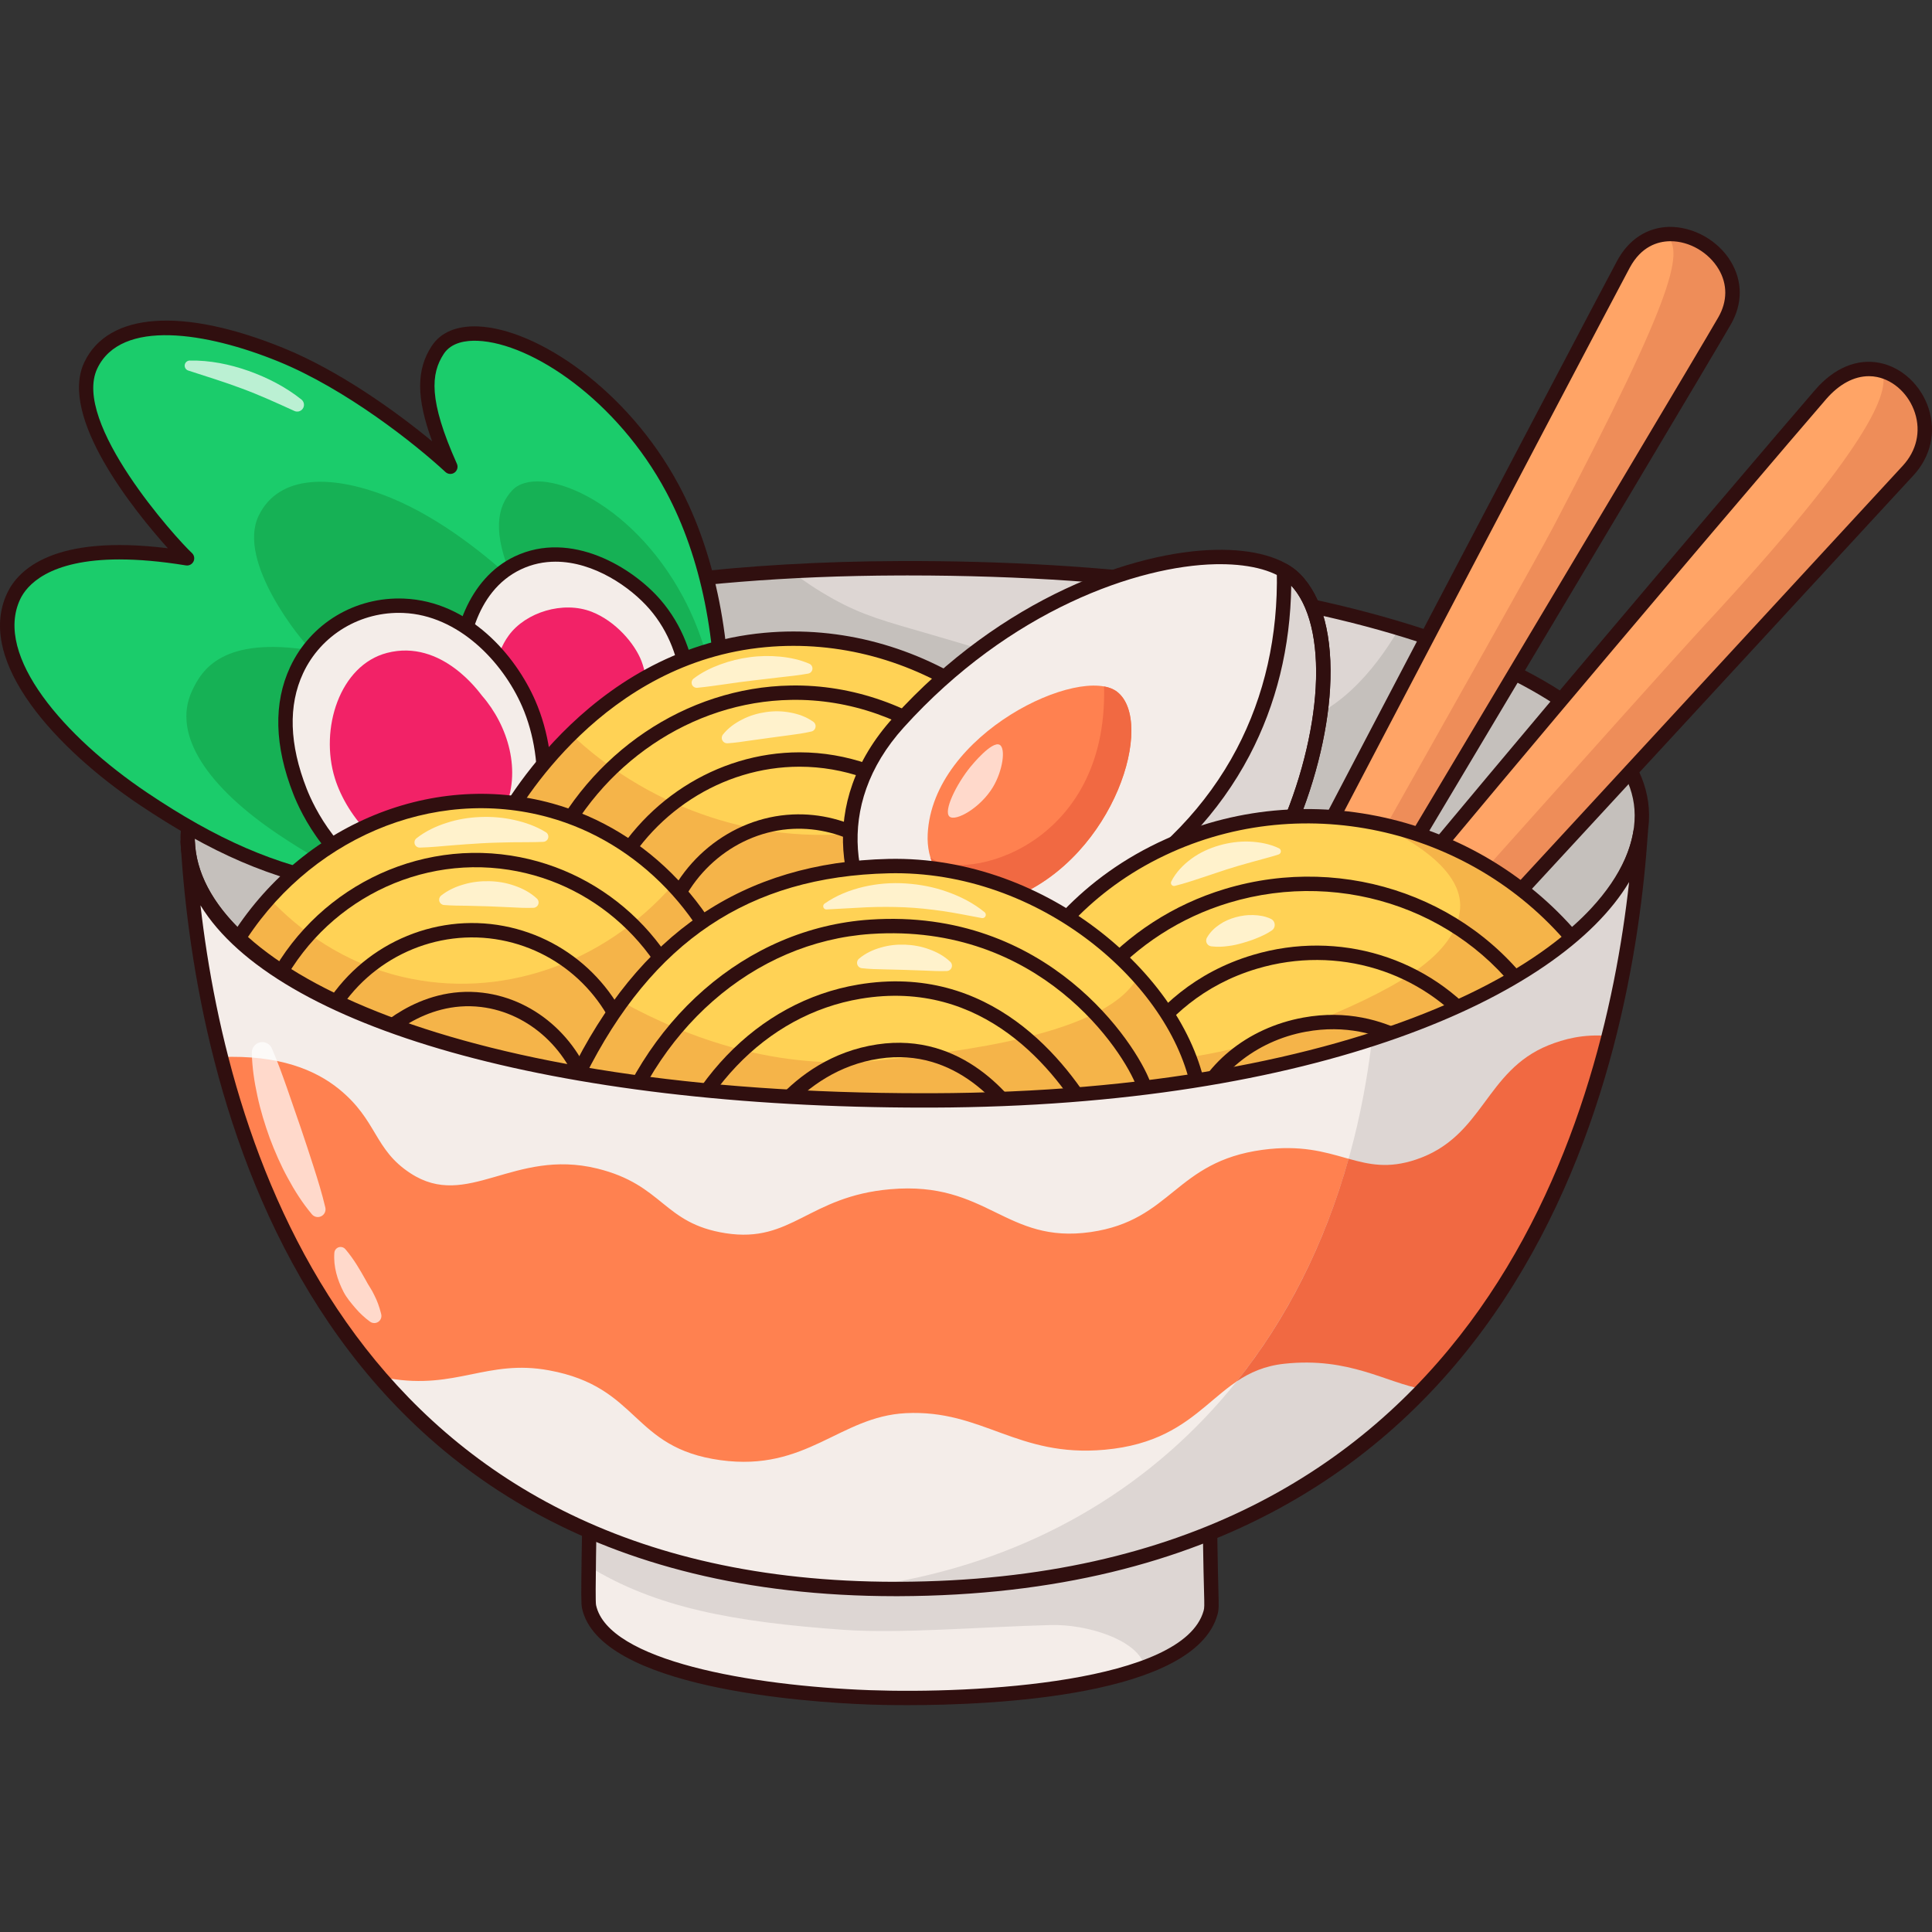 <svg id="Noodle" enable-background="new 0 0 256 256" viewBox="0 0 256 256" xmlns="http://www.w3.org/2000/svg"><rect x="0" y="0" width="256" height="256" fill="#333333" stroke="none"/><g><g><path d="m24.875 111.525c-.545-14.694 28.368-36.016 94.281-36.227 58.908-.189 97.159 14.876 98.369 31.877 1.197 16.818-31.045 38.437-93.954 38.638-60.607.194-97.994-15.365-98.695-34.287z" fill="#c5c0bc"/><path d="m185.375 83.309c-3.392 5.793-8.473 11.75-15.549 12.982-1.715.305-3.061.241-12.182-2.083-15.942-4.04-18.254-5.488-34.184-10.099-6.415-1.855-9.108-2.566-13.071-4.751-2.083-1.169-3.951-2.414-5.577-3.658 4.573-.254 9.349-.394 14.342-.406 26.905-.089 49.491 3.011 66.221 8.016z" fill="#ddd6d3"/><path d="m122.478 146.766c-57.321 0-97.785-14.425-98.555-35.206-.159-4.299 1.982-8.888 6.193-13.272 14.273-14.86 47.558-23.81 89.037-23.944 28.061-.113 52.699 3.21 71.133 9.544 17.541 6.027 27.552 14.272 28.189 23.218.339 4.758-1.822 9.793-6.247 14.561-14.468 15.584-47.61 24.966-88.654 25.098-.364.001-.733.001-1.095.001zm-96.651-35.277c.617 16.636 33.996 33.372 96.612 33.372.377 0 .749 0 1.128-.001 47.718-.153 76.365-12.75 87.263-24.489 4.058-4.371 6.044-8.911 5.744-13.129-1.074-15.078-35.173-30.993-96.283-30.993-.38 0-.752.001-1.133.002-60.717.195-82.453 17.928-87.67 23.358-3.844 4.002-5.802 8.111-5.662 11.881z" fill="#300f0f"/></g><g><path d="m95.696 97.989c.272-7.393-.09-21.108-6.573-33.238-9.134-17.089-27.047-24.635-31.127-18.375-2.062 3.164-2.066 7.104 1.676 15.468-4.098-3.801-13.395-11.145-22.425-14.828-9.927-4.05-21.715-5.941-25.213 1.385-3.768 7.893 10.849 23.82 12.748 25.574-15.508-2.525-21.301 1.457-22.976 5.032-3.624 7.73 5.199 18.766 17.127 26.791 10.173 6.844 17.998 9.905 26.484 11.391 16.76-6.4 33.519-12.8 50.279-19.201z" fill="#1bcc6b"/><path d="m95.558 104.559c.208-5.656-.069-16.148-5.029-25.428-6.988-13.074-19.258-17.798-22.662-14.152-1.971 2.112-2.732 5.529.131 11.929-3.135-2.908-9.356-8.144-16.264-10.962-7.595-3.098-14.801-3.177-17.477 2.428-2.883 6.039 5.596 16.473 7.048 17.815-11.864-1.932-14.567 2.595-15.849 5.33-2.772 5.914 2.248 12.876 11.374 19.016 7.783 5.236 13.769 7.577 20.261 8.715 12.822-4.896 25.644-9.793 38.465-14.689z" fill="#16b155"/><path d="m25.136 47.776c2.662-.052 5.31.49 7.819 1.375 2.505.898 4.909 2.128 6.987 3.788.387.309.45.874.141 1.261-.262.328-.707.423-1.072.257l-.006-.003c-2.308-1.05-4.566-2.086-6.907-2.953-2.335-.883-4.714-1.605-7.155-2.402-.357-.114-.554-.496-.44-.853.09-.282.353-.464.633-.472z" fill="#fff" opacity=".7"/><path d="m45.418 118.143c-.055 0-.11-.005-.164-.014-9.193-1.611-17.223-5.061-26.851-11.539-10.724-7.214-21.73-18.872-17.459-27.985 1.459-3.11 6.164-7.835 21.299-5.956-4.373-4.877-14.537-17.389-11.067-24.656 3.161-6.626 13.044-7.32 26.432-1.857 7.359 3.002 14.85 8.369 19.655 12.346-2.126-5.797-2.098-9.504-.064-12.624 1.191-1.827 3.328-2.727 6.186-2.603 7.714.335 19.765 8.3 26.579 21.049 4.851 9.076 7.163 20.737 6.685 33.722-.014.381-.255.718-.612.855l-50.278 19.201c-.109.042-.224.063-.34.063zm-29.558-44.017c-9.491 0-12.351 3.495-13.191 5.287-3.519 7.508 5.9 18.265 16.796 25.596 9.303 6.258 17.053 9.616 25.859 11.197l49.441-18.881c.37-12.394-1.867-23.491-6.482-32.124-6.493-12.149-17.8-19.731-24.981-20.043-1.499-.064-3.493.185-4.506 1.74-1.697 2.602-2.049 6.074 1.747 14.559.185.413.053.899-.314 1.164-.368.263-.871.231-1.203-.076-4.012-3.722-13.189-10.995-22.136-14.645-9.532-3.888-20.841-5.69-23.993.914-3.421 7.165 10.44 22.529 12.534 24.464.309.285.394.739.21 1.117-.185.378-.594.594-1.01.523-3.419-.557-6.316-.79-8.769-.79zm79.836 23.863h.012z" fill="#300f0f"/></g><g><g><path d="m60.946 90.026c-.313-4.862 1.469-12.487 7.654-15.432 6.681-3.18 14.375 1.062 18.216 5.524 5.105 5.93 6.187 15.483 1.41 21.99-2.802 3.817-8.292 7.5-13.935 6.408-6.208-1.201-9.328-7.547-11.089-11.129-.926-1.883-2.051-4.173-2.256-7.362z" fill="#f4ede9"/><path d="m78.417 81.07c3.126 1.224 5.673 4.176 6.581 6.523.945 2.441 1.611 7.891-1.779 11.841-2.734 3.184-7.842 3.613-11.364 2.004-6.081-2.778-8.278-12.02-4.428-17.26 2.241-3.05 7.184-4.599 10.99-3.109z" fill="#f22267"/><path d="m76.356 109.666c-.742 0-1.492-.068-2.246-.214-6.673-1.291-9.984-8.026-11.762-11.644-.951-1.934-2.135-4.341-2.353-7.72-.375-5.819 2.03-13.418 8.196-16.353 7.485-3.565 15.672 1.493 19.347 5.763 5.683 6.602 6.309 16.565 1.456 23.175-2.702 3.681-7.476 6.994-12.639 6.994zm-2.745-35.24c-1.535 0-3.088.308-4.601 1.028-6.176 2.94-7.353 10.777-7.113 14.51.193 3.001 1.239 5.127 2.16 7.002 1.747 3.555 4.671 9.504 10.415 10.615 5.146.999 10.34-2.432 12.987-6.037 4.27-5.816 3.671-14.955-1.365-20.804-2.529-2.939-7.403-6.314-12.483-6.314z" fill="#300f0f"/></g><g><path d="m39.759 104.881c-.832-2.122-3.637-9.272-.452-16.091 2.741-5.868 8.639-8.752 14.186-8.522 7.882.327 13.927 6.897 16.569 12.964 3.425 7.863 2.853 18.829-3.669 23.654-5.677 4.2-12.904 1.559-14.066 1.134-8.413-3.074-11.922-11.493-12.568-13.14z" fill="#f4ede9"/><path d="m58.863 120.18c-2.903 0-5.456-.75-6.861-1.263-8.404-3.071-12.175-11.253-13.13-13.688-2.513-6.404-2.657-12.07-.428-16.842 2.699-5.778 8.602-9.34 15.089-9.071 8.651.36 14.782 7.517 17.403 13.537 3.539 8.127 3.019 19.625-3.977 24.8-2.598 1.922-5.489 2.527-8.096 2.527zm-18.218-15.647c.882 2.247 4.354 9.796 12.008 12.593 2.381.869 8.426 2.508 13.172-1.005 6.151-4.55 6.535-15.225 3.363-22.508-2.592-5.951-8.462-12.091-15.736-12.393-5.67-.238-10.909 2.893-13.283 7.973-2 4.28-1.84 9.441.475 15.34z" fill="#300f0f"/><path d="m63.852 92.163c-.298-.341-5.29-7.53-12.561-5.652-6.277 1.621-8.966 10.064-6.908 16.644 1.606 5.135 6.782 11.27 13.017 11.116 6.144-.152 9.126-6.307 9.384-6.861 2.4-5.169.545-11.264-2.932-15.246z" fill="#f22267"/></g></g><g><path d="m66.097 109.94c.69-1.372 12.033-23.008 35.279-25.14 19.55-1.793 38.987 10.991 46.316 31.513-1.794 2.533-12.484 17.117-32.375 19.875-16.322 2.263-31.035-4.518-40.225-13.648-4.624-4.594-7.393-9.328-8.995-12.6z" fill="#ffd255"/><path d="m147.686 116.311c-1.79 2.541-12.48 17.113-32.371 19.878-16.323 2.264-31.028-4.515-40.23-13.651-4.621-4.594-7.385-9.32-8.991-12.598.355-.698 3.488-6.687 9.57-12.664 9.241 8.767 23.577 15.112 39.453 12.914 9.992-1.382 17.653-5.74 23.037-10.071 4.055 4.568 7.332 10.031 9.531 16.192z" fill="#f5b449"/><path d="m107.081 89.256c-1.283.231-2.511.357-3.729.491l-3.617.424c-2.412.27-4.77.704-7.34.965-.376.039-.711-.234-.75-.61-.025-.245.084-.475.267-.615 1.077-.817 2.285-1.413 3.539-1.873 1.255-.46 2.562-.783 3.889-.956 1.326-.183 2.674-.201 4.005-.075 1.33.126 2.65.407 3.896.943.348.15.509.553.359.901-.094.218-.287.363-.504.403z" fill="#fff" opacity=".7"/><path d="m107.495 96.932c-1.025.241-1.955.358-2.866.48l-2.668.358-2.665.371c-.908.132-1.831.28-2.876.347l-.022.001c-.394.025-.734-.273-.759-.667-.012-.184.048-.358.155-.492.698-.875 1.6-1.52 2.575-2.005.972-.502 2.036-.811 3.118-.969 1.082-.158 2.19-.143 3.261.067 1.069.194 2.112.57 3.024 1.222.322.23.397.678.166 1.001-.105.147-.255.242-.418.281z" fill="#fff" opacity=".7"/><g fill="#300f0f"><path d="m140.097 120.448c-.422 0-.808-.282-.92-.708-4.23-15.907-18.659-27.294-34.373-27.002-13.129.218-25.325 8.466-31.071 21.013-.219.478-.784.685-1.263.47-.478-.22-.689-.785-.47-1.263 6.049-13.209 18.914-21.894 32.772-22.124 16.572-.296 31.795 11.676 36.246 28.418.135.509-.167 1.03-.676 1.165-.082.022-.164.032-.244.032z"/><path d="m132.703 121.826c-.407 0-.784-.263-.911-.672-3.547-11.511-14.169-19.555-25.832-19.562-.004 0-.009 0-.013 0-10.273 0-19.847 6.198-24.394 15.792-.226.476-.792.68-1.269.453-.475-.225-.678-.793-.453-1.269 4.86-10.255 15.112-16.881 26.116-16.881h.014c12.49.007 23.86 8.604 27.651 20.907.155.502-.127 1.036-.63 1.191-.093.029-.187.042-.28.042z"/><path d="m88.214 123.636c-.082 0-.166-.011-.249-.033-.508-.137-.809-.66-.672-1.168 2.203-8.17 9.487-14.138 17.714-14.512 7.346-.341 14.375 3.769 17.903 10.456.245.466.067 1.042-.398 1.288-.465.245-1.042.068-1.288-.398-3.185-6.038-9.513-9.736-16.131-9.442-7.408.338-13.972 5.727-15.961 13.106-.115.425-.499.705-.919.705z"/><path d="m109.009 137.574c-12.738 0-25.307-5.138-34.589-14.358-3.723-3.699-6.812-8.025-9.179-12.856-.132-.268-.13-.581.004-.847.481-.957 12.068-23.462 36.043-25.661 20.42-1.876 39.873 11.343 47.3 32.141.104.293.06.618-.119.871-2.89 4.081-13.812 17.604-33.022 20.267-2.141.296-4.293.443-6.439.443zm-41.843-27.622c2.245 4.467 5.135 8.473 8.598 11.912 10.424 10.356 25.158 15.358 39.422 13.379 17.863-2.476 28.272-14.738 31.439-19.078-7.257-19.709-25.757-32.201-45.163-30.416-21.474 1.969-32.589 21.03-34.296 24.203z"/></g></g><g><path d="m119.038 95.755c19.902-22.032 46.149-25.531 52.552-19.023 8.752 8.894 1.462 38.847-14.054 51.388-26.541 21.451-58.782-9.908-38.498-32.364z" fill="#f4ede9"/><path d="m157.533 128.115c-13.731 11.099-29.004 8.062-37.706-.58 19.713-2.071 36.649-12.193 44.881-27.845 4.681-8.918 5.561-17.749 5.429-24.062.557.317 1.046.688 1.455 1.106 8.753 8.887 1.464 38.848-14.059 51.381z" fill="#ddd6d3"/><path d="m138.661 136.227c-7.756 0-14.745-3.289-19.505-8.016-.261-.259-.35-.645-.228-.992s.434-.593.8-.631c19.723-2.071 36.222-12.292 44.136-27.34 3.709-7.066 5.499-15.006 5.321-23.599-.007-.342.17-.662.465-.838.295-.176.661-.179.958-.011.634.36 1.195.786 1.666 1.268 2.986 3.033 4.358 8.283 3.966 15.181-.682 11.974-7.121 28.737-18.108 37.609l.001-.001c-6.478 5.236-13.224 7.371-19.471 7.371zm-16.658-7.994c8.271 6.956 22.137 9.481 34.931-.858 0 0 0 0 .001-.001 10.554-8.522 16.743-24.679 17.401-36.233.347-6.104-.801-10.897-3.239-13.544-.112 8.158-1.974 15.732-5.546 22.537-7.929 15.08-24.11 25.481-43.548 28.1z" fill="#300f0f"/><path d="m122.924 110.539c.636-13.385 20.332-22.578 25.1-18.866 5.067 3.944-.267 21.669-13.587 27.198-4.867 2.02-11.848-1.278-11.513-8.332z" fill="#ff8150"/><path d="m134.443 118.865c-4.094 1.698-9.662-.355-11.15-5.226 4.509 3.38 23.56-1.425 22.998-22.682.698.119 1.277.355 1.738.711 5.068 3.949-.276 21.668-13.585 27.197z" fill="#f16942"/><path d="m132.457 98.69c-1.013-.552-3.66 2.667-3.872 2.928-1.857 2.284-3.62 5.862-2.769 6.585.814.691 4.105-1.157 5.758-3.915 1.304-2.177 1.721-5.141.883-5.598z" fill="#fff" opacity=".7"/><path d="m138.627 136.295c-8.045 0-15.253-3.588-20.094-8.702-7.523-7.948-10.503-21.072-.202-32.476 14.513-16.066 32.059-22.032 42.676-22.259 5.102-.119 9.12 1.028 11.263 3.206 2.988 3.037 4.36 8.287 3.967 15.185-.681 11.971-7.118 28.734-18.102 37.612-6.529 5.276-13.27 7.433-19.507 7.435zm23.037-61.539c-.203 0-.409.002-.618.007-10.236.219-27.195 6.015-41.301 21.632-9.485 10.5-6.748 22.577.172 29.888 8.009 8.462 23.009 12.416 37.019 1.097 10.553-8.529 16.74-24.687 17.398-36.238.356-6.255-.86-11.135-3.423-13.741-1.665-1.691-5.014-2.644-9.248-2.644zm-42.626 21h.012z" fill="#300f0f"/></g><g><path d="m252.83 62.356c-6.81 7.381-75.674 82.028-94.946 102.86-3.935 4.254-8.347-.73-5.712-4.986 8.487-13.707 84.015-102.129 89.089-107.973 8.029-9.245 18.379 2.718 11.569 10.099z" fill="#ffa466"/><path d="m252.834 62.351c-6.811 7.382-75.684 82.03-94.955 102.864-2.743 2.977-5.726 1.44-6.376-1.206.99-0 2.081-.503 3.131-1.668 18.96-21.115 64.403-72.129 71.228-79.493 21.718-23.431 24.785-31.039 23.45-33.726 4.96 1.322 8.068 8.295 3.521 13.229z" fill="#ee8d59"/><path d="m154.762 167.783c-.958 0-1.809-.34-2.445-.825-1.79-1.362-2.733-4.359-.955-7.23 8.434-13.625 83.886-102.002 89.179-108.096 2.517-2.898 5.559-4.157 8.57-3.54 2.924.597 5.453 2.969 6.445 6.041 1.014 3.142.275 6.375-2.026 8.869-7.694 8.34-75.728 82.087-94.947 102.861-1.298 1.403-2.64 1.92-3.821 1.92zm92.871-117.936c-1.958 0-3.93 1.049-5.653 3.034-5.286 6.086-80.622 94.32-88.998 107.849-1.144 1.846-.649 3.846.489 4.712 1.064.81 2.454.485 3.713-.875 19.217-20.771 87.252-94.518 94.947-102.858 0-.001 0-.001 0-.001 1.821-1.974 2.408-4.522 1.611-6.992-.783-2.429-2.75-4.297-5.013-4.759-.363-.074-.729-.111-1.095-.111z" fill="#300f0f"/></g><g><path d="m228.513 42.519c-4.269 7.427-68.828 115.356-71.618 120.274s-9.182 1.991-6.62-3.697c2.562-5.688 60.709-116.392 64.83-124.065 4.91-9.14 18.28-.989 13.408 7.487z" fill="#ffa466"/><path d="m228.516 42.516c-4.276 7.427-68.828 115.36-71.623 120.277-1.509 2.658-4.061 3.02-5.689 1.9 1.008-.313 2.003-1.089 2.709-2.423 2.666-4.995 47.972-84.925 51.94-92.512 16.597-31.73 17.274-36.572 14.855-38.709.92-.088 1.855.011 2.754.265 4.387 1.237 7.95 6.165 5.054 11.202z" fill="#ee8d59"/><path d="m153.126 166.239c-.702 0-1.379-.163-1.976-.465-1.932-.98-3.302-3.61-1.744-7.069 2.642-5.868 61.318-117.531 64.859-124.125 1.533-2.853 3.993-4.459 6.926-4.521 3.196-.027 6.494 1.798 8.18 4.64 1.551 2.616 1.54 5.561-.031 8.294-2.204 3.834-20.37 34.276-37.937 63.715-16.627 27.862-32.332 54.18-33.679 56.555-1.183 2.087-2.959 2.976-4.597 2.976zm68.238-134.275c-.045 0-.089 0-.134.001-1.567.033-3.756.67-5.286 3.518-3.54 6.589-62.167 118.155-64.802 124.004-1.05 2.332-.319 3.985.87 4.587 1.144.582 2.902.28 4.054-1.752 1.357-2.393 17.067-28.718 33.7-56.591 17.563-29.433 35.725-59.867 37.921-63.688 1.213-2.111 1.229-4.374.045-6.373-1.322-2.23-3.868-3.707-6.368-3.707z" fill="#300f0f"/></g><g><path d="m98.55 134.404c-3.382-13.138-13.103-23.56-25.573-27.012-15.666-4.337-33.223 3.003-42.189 18.274.748 1.773 8.471 19.238 27.628 23.561 14.759 3.33 30.437-2.465 40.134-14.823z" fill="#ffd255"/><path d="m98.544 134.399c-9.689 12.361-25.367 18.153-40.124 14.823-19.167-4.318-26.881-21.787-27.631-23.551 1.422-2.422 3.054-4.647 4.871-6.648 4.107 4.357 9.873 8.557 17.587 10.4 12.953 3.08 26.671-1.646 35.912-12.164 4.41 4.673 7.688 10.571 9.386 17.14z" fill="#f5b449"/><path d="m70.662 120.291c-1.09.035-2.076-.021-3.046-.073l-2.858-.125-2.861-.076c-.972-.014-1.96-.01-3.04-.096l-.019-.001c-.388-.031-.677-.37-.646-.757.016-.201.117-.377.262-.495.903-.721 1.951-1.188 3.041-1.492 1.09-.318 2.233-.442 3.369-.413 1.136.028 2.27.222 3.339.605 1.069.37 2.087.906 2.938 1.696.286.266.303.714.037 1-.133.143-.312.219-.493.226z" fill="#fff" opacity=".7"/><path d="m71.99 111.55c-1.45.063-2.817.039-4.172.057-1.354.032-2.683.052-4.011.131-1.329.069-2.65.181-3.998.281-1.347.115-2.706.249-4.167.293l-.011 0c-.382.011-.7-.289-.712-.67-.007-.226.099-.433.264-.564 1.201-.945 2.58-1.596 4.015-2.048 1.434-.47 2.939-.713 4.447-.771 1.508-.061 3.026.059 4.495.393 1.469.322 2.9.829 4.193 1.626.323.199.423.622.224.945-.123.2-.333.315-.551.325z" fill="#fff" opacity=".7"/><g fill="#300f0f"><path d="m66.714 151.101c-2.841 0-5.692-.309-8.507-.944-19.461-4.391-27.45-22.114-28.297-24.12-.117-.277-.096-.593.056-.853 9.126-15.541 26.912-23.24 43.265-18.71 12.694 3.514 22.749 14.125 26.241 27.693.074.287.011.592-.173.825-8.047 10.255-20.218 16.108-32.586 16.108zm-34.857-25.368c1.472 3.266 9.238 18.609 26.769 22.565 14.207 3.207 29.414-2.331 38.881-14.112-3.429-12.691-12.888-22.582-24.785-25.876-15.373-4.257-32.106 2.902-40.866 17.423z"/><path d="m92.349 139.732c-.452 0-.853-.323-.937-.783-2.22-12.286-11.864-21.808-23.997-23.697-12.908-2.012-25.652 5.073-31 17.219-.212.483-.775.7-1.256.489-.481-.212-.7-.774-.488-1.255 5.696-12.936 19.282-20.473 33.037-18.335 12.936 2.013 23.215 12.157 25.58 25.24.093.519-.251 1.014-.769 1.108-.057.01-.114.015-.171.015z"/><path d="m83.845 141.724c-.443 0-.84-.31-.932-.762-1.713-8.361-8.184-14.793-16.484-16.384-8.584-1.646-17.374 2.346-21.879 9.933-.269.453-.853.602-1.306.332-.453-.268-.602-.852-.333-1.305 4.914-8.276 14.511-12.627 23.876-10.832 9.061 1.738 16.123 8.753 17.992 17.874.105.515-.227 1.018-.742 1.124-.065.014-.128.02-.192.02z"/><path d="m78.145 146.651c-.429 0-.819-.292-.925-.727-1.633-6.694-7.045-11.713-13.468-12.491-7.656-.922-12.982 4.666-13.563 5.306-.355.39-.957.417-1.345.066-.39-.354-.42-.955-.066-1.346.648-.715 6.582-6.968 15.203-5.916 7.207.872 13.271 6.471 15.09 13.93.125.511-.189 1.027-.7 1.151-.076.019-.152.027-.226.027z"/></g></g><g><path d="m129.179 147.023c.278-2.275 3.474-25.024 25.708-34.976 19.625-8.785 42.619-2.49 55.373 14.667-4.955 5.92-12.934 13.984-24.111 19.523-25.625 12.699-52.433 2.574-56.969.786z" fill="#ffd255"/><path d="m210.255 126.711c-4.95 5.924-12.927 13.98-24.104 19.522-25.631 12.703-52.433 2.58-56.974.79.092-.711.461-3.436 1.619-7.161 11.163 1.724 26.96 2.251 42.31-4.002 11.163-4.542 19.335-8.792 20.311-14.987.809-5.133-5.673-9.367-11.544-11.96 11.071 2.093 21.3 8.267 28.382 17.798z" fill="#f5b449"/><path d="m169.405 113.226c-1.256.404-2.426.675-3.566 1.008-1.139.312-2.242.63-3.333.98l-3.28 1.091c-1.12.366-2.248.758-3.561 1.079l-.007.002c-.219.054-.439-.08-.493-.299-.024-.098-.01-.197.032-.28.63-1.252 1.603-2.237 2.695-3.036 1.096-.801 2.349-1.371 3.649-1.747 1.302-.373 2.658-.559 4.005-.511 1.346.064 2.686.295 3.922.889.221.106.314.371.208.592-.055.114-.151.193-.263.23z" fill="#fff" opacity=".7"/><path d="m159.923 124.252c.434-.765 1.031-1.317 1.685-1.754.651-.451 1.379-.752 2.129-.96.752-.202 1.53-.319 2.317-.287.784.02 1.575.142 2.343.501.444.208.636.736.428 1.181-.07.15-.177.272-.306.359l-.029.02c-.663.446-1.298.728-1.927.985-.626.268-1.249.463-1.877.646-.63.178-1.262.335-1.943.413-.677.093-1.384.141-2.218.042l-.024-.003c-.422-.05-.723-.432-.673-.854.012-.104.047-.203.095-.289z" fill="#fff" opacity=".7"/><g fill="#300f0f"><path d="m137.537 148.279c-.045 0-.088-.002-.134-.009-.521-.073-.883-.556-.811-1.077 1.924-13.725 12.012-25.265 25.701-29.397 16.157-4.88 33.528 1.412 42.244 15.301.279.445.144 1.033-.301 1.314-.447.279-1.035.144-1.314-.301-8.259-13.162-24.741-19.12-40.078-14.489-12.98 3.919-22.544 14.845-24.364 27.839-.067.475-.475.82-.943.82z"/><path d="m146.855 148.398c-.081 0-.163-.01-.243-.031-.51-.134-.814-.655-.68-1.164.429-1.633 4.64-16.077 20.097-20.673 11.368-3.383 23.437.32 30.738 9.434.33.411.263 1.01-.148 1.339-.407.33-1.011.265-1.339-.148-6.814-8.505-18.083-11.958-28.708-8.799-14.458 4.3-18.396 17.805-18.797 19.331-.113.428-.499.711-.92.711z"/><path d="m158.051 148.86c-.098 0-.197-.015-.295-.047-.5-.163-.774-.701-.61-1.201 2.129-6.526 8.091-11.423 15.559-12.781 11.513-2.089 18.726 5.653 19.027 5.984.354.388.326.991-.063 1.346-.387.354-.99.329-1.346-.063-.272-.299-6.784-7.299-17.278-5.391-6.675 1.213-12.204 5.726-14.087 11.496-.131.402-.504.657-.906.657z"/><path d="m158.211 153.476c-13.667 0-24.932-3.813-29.381-5.566-.404-.16-.649-.572-.597-1.002.317-2.596 3.746-25.651 26.263-35.731 19.737-8.836 43.512-2.541 56.527 14.969.263.354.249.842-.033 1.179-7.274 8.691-15.491 15.342-24.419 19.765-9.661 4.788-19.515 6.386-28.361 6.386zm-27.984-7.07c7.972 3.029 32.339 10.453 55.499-1.023 8.491-4.208 16.333-10.499 23.315-18.702-12.579-16.34-35.064-22.138-53.765-13.765-20.151 9.02-24.339 28.897-25.049 33.491z"/></g></g><g><path d="m158.943 145.107c-2.397-15.517-21.07-30.809-41.199-30.344-18.837.436-32.311 9.421-41.431 28.147 4.615 3.999 23.878 19.845 47.885 17.224 11.354-1.24 36.446-4.009 34.744-15.026z" fill="#ffd255"/><path d="m124.201 160.135c-24.011 2.62-43.27-13.23-47.891-17.219 1.843-3.791 3.87-7.188 6.082-10.176 8.741 4.831 20.76 9.215 34.293 7.74 9.886-1.079 30.212-3.317 34.148-11.176 4.331 4.765 7.253 10.268 8.109 15.797 1.698 11.018-23.393 13.796-34.74 15.033z" fill="#f5b449"/><path d="m109.26 119.733c1.546-1.084 3.317-1.786 5.147-2.22 1.834-.428 3.739-.578 5.625-.45 1.884.127 3.758.48 5.526 1.123 1.768.629 3.452 1.496 4.901 2.682.19.156.218.436.063.626-.106.13-.276.183-.43.155-1.786-.332-3.48-.682-5.177-.929-1.695-.242-3.371-.427-5.055-.499-1.682-.068-3.365-.072-5.07.001l-5.261.284c-.235.013-.435-.167-.448-.402-.008-.152.065-.29.181-.371z" fill="#fff" opacity=".7"/><path d="m125.431 128.668c-1.038.033-1.975-.02-2.897-.06l-2.711-.094-2.709-.069c-.921-.019-1.859-.035-2.897-.151l-.022-.002c-.391-.044-.673-.396-.629-.787.021-.187.113-.35.246-.463.85-.725 1.852-1.189 2.895-1.484 1.043-.311 2.14-.426 3.227-.385 1.087.044 2.171.238 3.191.616 1.02.367 1.989.89 2.794 1.657.284.27.295.719.025 1.002-.133.14-.31.213-.489.22z" fill="#fff" opacity=".7"/><g fill="#300f0f"><path d="m80.588 154.13c-.089 0-.18-.012-.27-.038-.504-.149-.793-.68-.644-1.183 5.24-17.756 19.208-29.946 35.585-31.054 23.634-1.606 35.31 16.54 37.145 21.485.184.494-.068 1.042-.562 1.224-.489.185-1.041-.067-1.224-.562-1.731-4.663-12.769-21.756-35.229-20.247-15.574 1.055-28.875 12.709-33.887 29.692-.122.416-.502.684-.913.684z"/><path d="m87.058 160.441c-.072 0-.145-.007-.218-.025-.512-.12-.83-.634-.71-1.145 3.644-15.53 14.216-26.57 27.59-28.81 17.442-2.926 27.57 9.899 32.062 17.8.108.19.182.325.227.392.288.44.164 1.031-.277 1.319-.442.289-1.031.163-1.319-.277-.056-.086-.153-.253-.289-.492-4.245-7.469-13.792-19.594-30.09-16.864-12.603 2.111-22.585 12.598-26.051 27.366-.103.439-.494.736-.927.736z"/><path d="m99.824 152.736c-.132 0-.266-.027-.394-.086-.479-.218-.69-.783-.472-1.262.051-.112 5.232-11.2 17.282-13 11.325-1.69 18.04 7.031 20.402 10.861l.097.156c.293.437.176 1.028-.262 1.321-.438.294-1.028.176-1.321-.262l-.136-.216c-2.162-3.507-8.287-11.511-18.498-9.975-10.862 1.621-15.783 11.801-15.829 11.903-.16.351-.506.558-.868.558z"/><path d="m118.841 161.377c-20.322 0-36.704-12.162-43.151-17.747-.326-.282-.422-.748-.233-1.136 9.182-18.855 23.008-28.238 42.265-28.683 21.297-.48 39.828 16.041 42.163 31.152.323 2.09-.189 4.03-1.521 5.767-5.551 7.236-24.097 9.263-34.061 10.351-1.848.202-3.671.296-5.461.296zm-41.346-18.708c7.224 6.129 25.103 18.859 46.6 16.519 8.991-.983 27.701-3.027 32.756-9.618 1.017-1.326 1.394-2.739 1.15-4.317-2.181-14.12-19.376-29.547-39.341-29.547-.298 0-.595.003-.894.011-18.508.427-31.322 8.997-40.271 26.952z"/></g></g><g><path d="m78.285 193.287c-.079 2.873-.189 7.381-.261 12.964-.053 4.094-.077 6.152.027 6.637 2.266 10.522 33.522 11.886 37.134 12.019 2.173.08 41.678 1.277 45.211-11.191.253-.894.084-1.019-.039-9.482-.082-5.653-.074-10.262-.054-13.274-27.339.776-54.679 1.551-82.018 2.327z" fill="#f4ede9"/><path d="m160.36 204.232c-.09-5.646-.081-10.26-.053-13.267-27.344.772-54.688 1.545-82.021 2.317-.08 2.876-.186 7.381-.259 12.971-.004.456-.019.89-.012 1.303 8.868 5.465 19.157 7.358 33.689 8.399 7.565.542 18.18-.385 27.526-.629 4.796-.125 11.194 1.905 12.329 5.134.064.181-.044.352-.08.53 4.575-1.663 7.983-3.988 8.914-7.269.258-.899.085-1.02-.033-9.489z" fill="#ddd6d3"/><path d="m120.168 225.941c-2.465 0-4.259-.053-5.018-.082-8.344-.309-35.743-2.145-38.032-12.77-.123-.576-.11-2.104-.048-6.85.056-4.374.145-8.741.262-12.977.014-.506.42-.912.925-.927l82.018-2.327c.262.007.509.091.693.272.185.181.288.429.287.687-.029 4.329-.01 8.788.055 13.254.046 3.167.098 5.164.133 6.472.06 2.242.068 2.585-.13 3.285-3.052 10.767-29.531 11.964-41.144 11.964zm-40.956-31.727c-.105 3.945-.184 7.994-.236 12.049-.044 3.353-.078 6.002.006 6.426 1.59 7.382 20.515 10.682 36.238 11.267 14.123.511 41.57-1.014 44.258-10.499.117-.411.115-.582.06-2.716-.035-1.311-.088-3.316-.134-6.494-.06-4.141-.081-8.276-.061-12.307l-.161.005z" fill="#300f0f"/></g><g><path d="m217.406 110.252c-2.571 38.725-21.095 100.05-98.319 100.297-81.13.259-92.553-71.595-94.211-98.961.791 18.892 38.15 34.416 98.695 34.223 59.127-.189 91.16-19.295 93.814-35.558.011-0.0.011-0.0.022-0z" fill="#f4ede9"/><path d="m213.173 137.266c-4.137 16.333-11.654 33.31-24.647 46.803-4.846-.835-9.734-4.289-18.338-3.367-9.499 1.012-10.386 10.186-23.811 11.396-11.637 1.052-16.163-5.348-26.35-4.847-8.791.443-13.121 7.787-24.547 6.231-11.896-1.631-10.646-9.684-22.729-11.904-8.176-1.512-12.319 2.594-21.204 1.062-.469-.086-.939-.182-1.386-.301-11.092-12.87-17.371-28.319-20.917-42.271 7.788-.319 12.562 1.727 15.646 4.215 5.152 4.173 4.629 8.014 9.505 11.184 7.532 4.918 13.659-3.327 24.718-.635 8.832 2.164 8.718 7.281 17.035 8.575 8.786 1.368 10.937-4.89 21.843-5.83 12.858-1.121 15.22 7.304 26.549 5.675 10.784-1.562 11.119-9.319 22.754-10.895 10.043-1.352 12.711 3.843 20.339 1.288 8.99-3.018 9.082-11.724 17.548-15.143 2.005-.803 4.555-1.52 7.992-1.236z" fill="#ff8150"/><path d="m217.4 110.251c-2.566 38.732-21.087 100.049-98.309 100.303-1.982 0-3.912-.025-5.818-.114 36.991-4.459 63.642-31.288 68.52-72.674 21.989-7.114 34.006-17.822 35.594-27.515z" fill="#ddd6d3"/><path d="m213.17 137.271c-4.128 16.323-11.649 33.307-24.644 46.798-4.84-.838-9.73-4.294-18.343-3.366-2.604.279-4.573 1.169-6.313 2.337 6.606-8.244 11.649-18.153 14.824-29.497 2.744.762 5.272 1.334 8.943.102 8.981-3.023 9.083-11.725 17.543-15.142 2.007-.8 4.56-1.524 7.99-1.232z" fill="#f16942"/><path d="m36.024 138.923c.757 1.733 1.379 3.474 1.993 5.213l1.802 5.213c.582 1.743 1.176 3.483 1.732 5.249.566 1.763 1.119 3.541 1.557 5.405l.001.005c.13.551-.212 1.102-.762 1.231-.388.091-.777-.053-1.018-.338-1.259-1.498-2.296-3.136-3.212-4.835-.927-1.695-1.699-3.467-2.377-5.273-.653-1.815-1.225-3.661-1.628-5.55-.413-1.885-.704-3.799-.743-5.747-.015-.764.591-1.396 1.355-1.412.577-.012 1.078.331 1.296.829zm9.735 26.597c-.138-.162-.339-.27-.568-.287-.456-.034-.853.308-.887.764-.138 1.85.401 3.595 1.21 5.17.408.79.993 1.475 1.568 2.153.577.677 1.234 1.29 1.955 1.814.22.158.508.224.791.152.507-.129.812-.645.683-1.151l-.041-.162c-.219-.857-.501-1.627-.863-2.332-.324-.728-.808-1.346-1.161-2.047-.772-1.37-1.535-2.719-2.673-4.058z" fill="#fff" opacity=".7"/><path d="m118.649 211.502c-79.46 0-92.719-68.824-94.684-99.215-.019-.219-.032-.439-.042-.659-.022-.522.381-.965.903-.991.537-.004.969.373 1.0.894.011.18.022.363.034.546 1.375 16.429 34.729 32.782 96.572 32.782.38 0 .753 0 1.135-.001 56.671-.181 90.15-18.044 92.876-34.758.076-.461.474-.8.94-.8.264 0 .527.109.707.301.18.193.283.452.265.715-2.013 30.334-15.716 100.919-99.267 101.186-.147-0-.295.001-.441.001zm-92.083-91.539c3.715 32.39 20.44 89.633 92.087 89.633.144 0 .287-.001.431-.001 76.3-.244 93.215-60.379 96.782-92.721-9.156 15.334-41.671 29.727-92.292 29.888-.367.001-.736.001-1.102.001-49.188.001-85.992-10.639-95.906-26.8z" fill="#300f0f"/></g></g></svg>